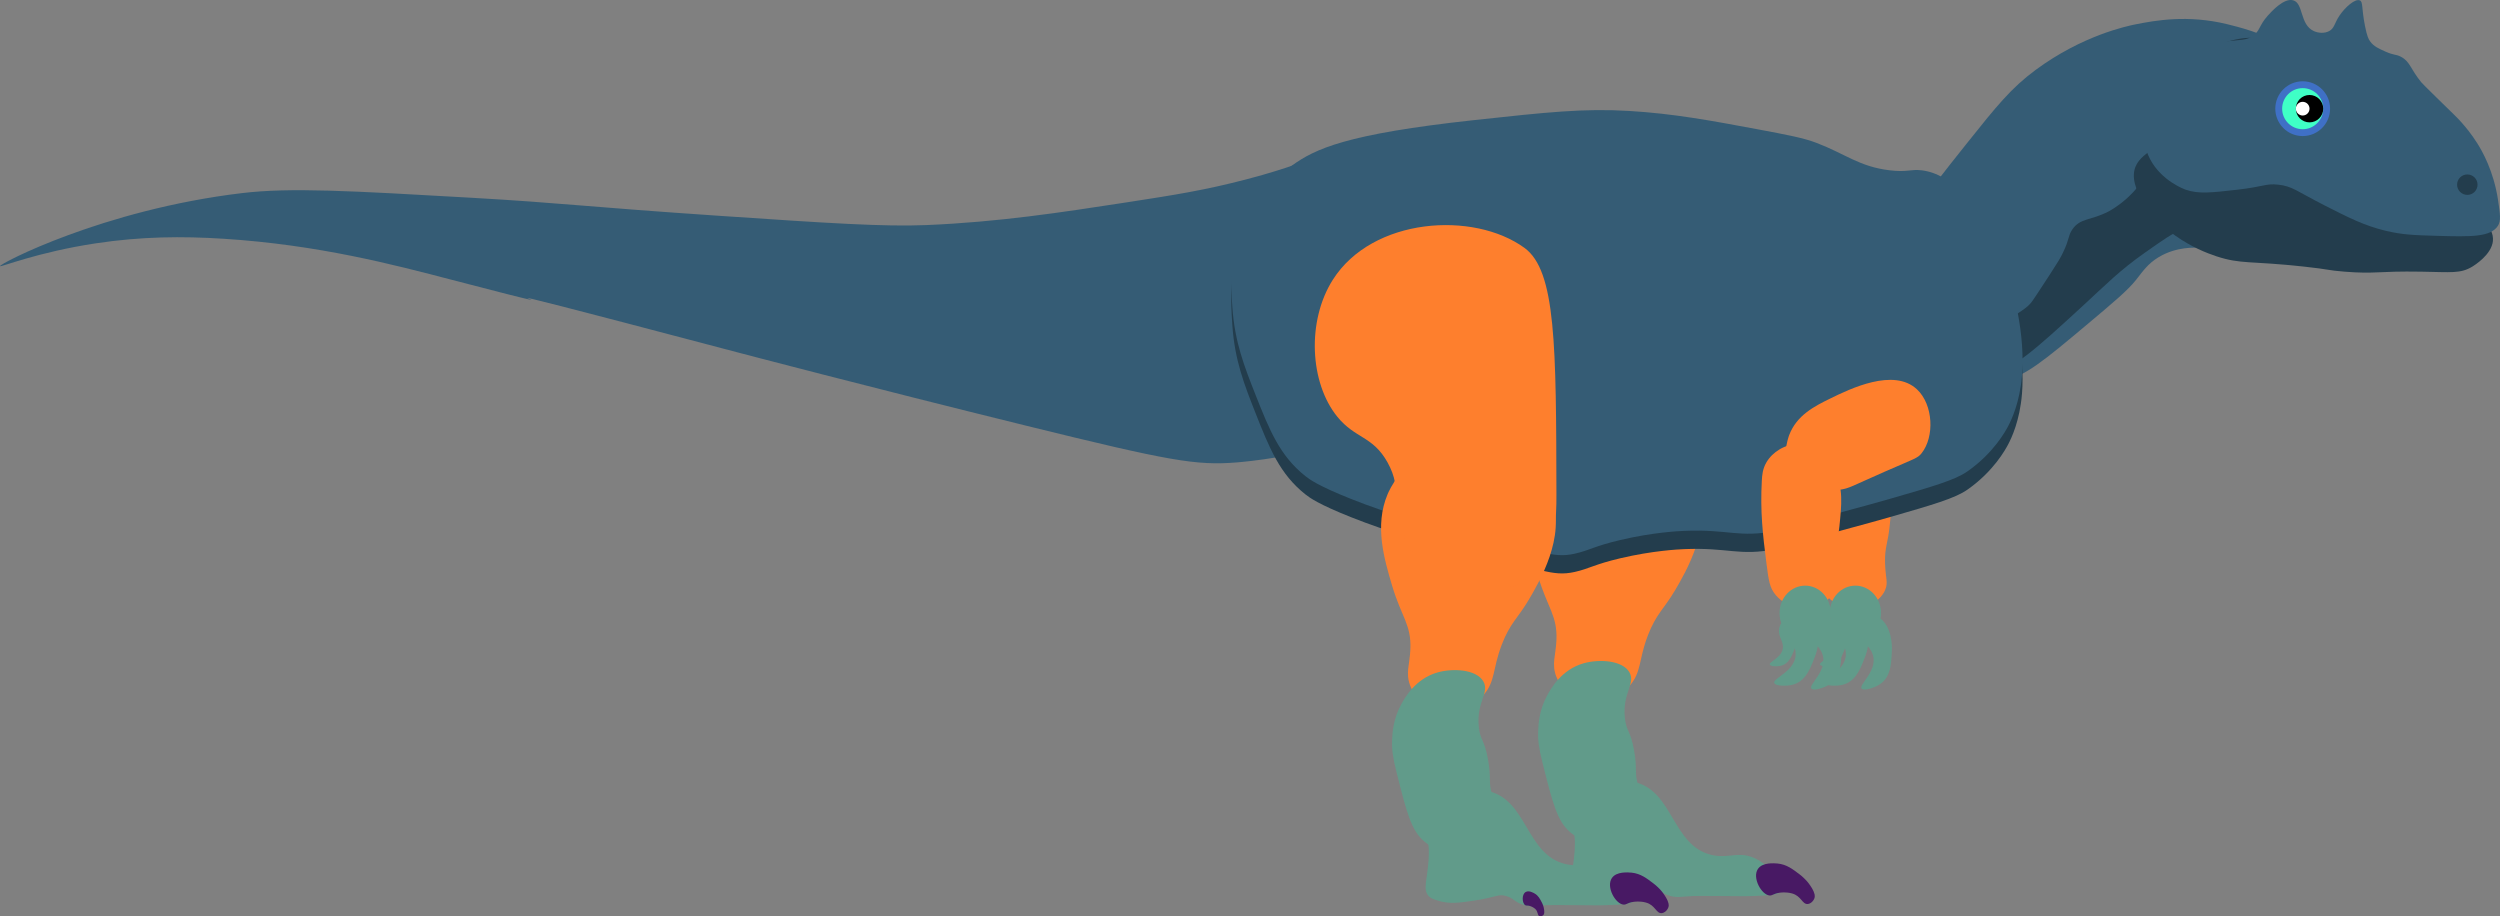 <?xml version="1.0" encoding="UTF-8"?>
<svg id="Calque_2" data-name="Calque 2" xmlns="http://www.w3.org/2000/svg" viewBox="0 0 547.73 200.76">
  <rect x="0" y="0" width="547.73" height="200.76" fill="#808080" stroke="none"/>
  <defs>
    <style>
      .cls-1 {
        fill: #fff;
      }

      .cls-2 {
        fill: #233d4d;
      }

      .cls-3 {
        fill: #3f70c6;
      }

      .cls-4 {
        fill: #481964;
      }

      .cls-5 {
        fill: #fe7f2d;
      }

      .cls-6 {
        fill: #3fffc6;
      }

      .cls-7 {
        fill: #355c75;
      }

      .cls-8 {
        fill: #619b8a;
      }
    </style>
  </defs>
  <g id="Calque_1-2" data-name="Calque 1">
    <path id="bras-g" class="cls-5" d="m431,85.31c-5.11-4.8-14.73-.09-19,2-3.48,1.7-7.34,3.66-9,8-.12.32-2.35,6.38,1,10,2.77,3,7.52,2.34,10,2,2.2-.3,2.66-.78,10-4,6.55-2.87,7.12-2.9,8-4,2.87-3.61,2.58-10.64-1-14Z"/>
    <path id="avant-bras-g" class="cls-5" d="m405,97.31c-2.89-.04-5.67,1.71-7,4-.83,1.43-.93,2.78-1,4-.37,6.75.2,11.75,1,18,.5,3.95.72,5.44,2,7,.33.4,2.48,2.92,6,3,2.92.06,5.92-1.57,7-4,.75-1.69.08-2.64,0-6-.08-3.49.6-4.14,1-8,.49-4.72.87-8.44-1-12-.4-.77-3.11-5.93-8-6Z"/>
    <g id="main-g">
      <ellipse class="cls-8" cx="406.5" cy="134.31" rx="5.62" ry="6"/>
      <path class="cls-8" d="m398.86,145.74c.3.23.93.24,1.23.24,2.6.02,3.33-1.78,4.18-4.03.1-.26,1.14-3.15-.38-4.81-.14-.15-.47-.52-1.02-.73-.73-.28-1.35-.1-1.49-.05-.21.28-.46.73-.57,1.33-.26,1.44.55,2.35.77,3.49.56,2.91-3.6,3.87-2.72,4.56Z"/>
      <path class="cls-8" d="m399.9,149.84c.49.38,1.52.39,2.01.39,4.23.03,5.42-2.9,6.8-6.56.16-.42,1.86-5.12-.62-7.82-.22-.24-.77-.84-1.67-1.19-1.2-.46-2.2-.15-2.43-.08-.33.46-.75,1.18-.93,2.17-.42,2.34.89,3.83,1.26,5.68.93,4.73-5.85,6.29-4.42,7.41Z"/>
      <path class="cls-8" d="m408.1,151c.58.21,1.56-.11,2.03-.26,4.02-1.31,4.22-4.47,4.37-8.38.02-.45.14-5.44-3.07-7.22-.29-.16-1-.55-1.96-.6-1.28-.06-2.14.55-2.33.69-.17.54-.34,1.36-.2,2.35.34,2.36,2.06,3.35,2.99,4.98,2.39,4.2-3.54,7.83-1.83,8.44Z"/>
    </g>
    <path id="cuisse-g" class="cls-5" d="m366,52.31c-11.14-8.12-33.31-6.71-42,7-5.72,9.03-5.06,22.55,1,30,3.94,4.84,7.74,4.16,11,10,3.52,6.31.46,9.58,4,17,1.15,2.4,4.18,8.77,11,11,6.01,1.97,12.87.05,17-4,4.9-4.81,5.01-11.73,5-17-.06-32.64-.09-48.97-7-54Z"/>
    <path id="mollet-g" class="cls-5" d="m346,96.31c-6.82,2.71-9.66,9.18-10,10-2.9,6.88-.72,14.19,1,20,2.05,6.9,4.25,8.54,4,14-.15,3.39-1.11,5.18,0,8,.98,2.51,3.43,5.44,7,6,4.88.77,8.49-3.41,9-4,2.69-3.11,1.95-5.6,4-11,1.82-4.8,3.56-5.86,6-10,2.27-3.86,8.07-13.71,5-22-3.25-8.77-16.1-14.93-26-11Z"/>
    <path id="tibia-g" class="cls-8" d="m347,145.31c-4.9,1.36-7.23,5.6-8,7-1.81,3.28-1.95,6.39-2,8-.07,1.98.17,3.71,1,7,2.12,8.42,3.17,12.63,6,15,.71.6,4.27,3.5,9,3,4.35-.46,8.88-3.71,9-7,.07-2.09-1.71-2.29-3-6-1.01-2.92-.2-3.65-1-8-.8-4.37-1.69-4.04-2-7-.59-5.52,2.41-7.54,1-10-1.54-2.69-6.67-2.93-10-2Z"/>
    <g id="pied-g">
      <path class="cls-8" d="m349,173.31c-3.07,2.41-3.82,6.13-4,7-.47,2.3.24,2.14,0,6-.28,4.43-1.33,6.53,0,8,.45.5.98.68,2,1,2.59.82,4.76.48,8,0,4.8-.71,5.24-1.53,7-1,1.8.54,1.88,1.45,4,2,1.46.38,2.16.14,5,0,.54-.03,2.36-.02,6,0,4.14.02,4.9.08,7,0,3.72-.14,5.58-.23,6-1,.84-1.56-1.68-5.21-5-7-3.92-2.12-6.03-.08-10-1-8.71-2.03-8.35-14.14-17-16-2.9-.62-6.44-.01-9,2Z"/>
      <path class="cls-4" d="m385.14,190.39c-1.29,1.94.78,5.61,2.52,5.8.65.07.84-.38,2.16-.59.3-.05,1.48-.22,2.82.15,2.01.55,2.22,2.42,3.42,2.31.7-.06,1.3-.72,1.49-1.34.1-.33.15-.9-.59-2.16-.95-1.61-2.15-2.58-2.67-2.98-1.55-1.18-2.86-2.19-4.83-2.39-.73-.05-3.31-.32-4.32,1.2Z"/>
    </g>
    <path id="queue" class="cls-7" d="m0,58.31c.09.29,8.17-3.06,21-5,9.99-1.51,18.93-1.58,28-1,20.77,1.32,37.32,5.69,50,9,44.59,11.63-21.39-6.27,63,16,0,0,27.65,7.29,63,16,31.22,7.69,37.05,8.73,46,8,4.37-.36,45.75-4.2,50-27,3.31-17.76-17.37-39.14-33-39-3.58.03-4.17,1.17-15,4-9.07,2.37-15.64,3.4-26,5-14.73,2.27-28.15,4.33-44,5-9.31.39-21.33-.4-45-2-30.52-2.06-34.23-2.81-55-4-26.31-1.51-39.46-2.26-50-1C22.5,45.95-.16,57.82,0,58.31Z"/>
    <g id="cou">
      <path class="cls-7" d="m488,5.31c4.96,1.22,18.39,4.54,24,17,4.34,9.64,2.95,22.41-4,29-3.96,3.76-9,5-9,5-4.42,1.09-8.28.35-10,0-3.89-.79-3.89-1.75-7-2-1-.08-5.11-.32-9,2-2.44,1.45-3.54,3.16-5,5-1.83,2.31-4.88,4.87-11,10-8.98,7.53-13.47,11.3-18,12-7.37,1.14-13.26-2.53-14-3-7.91-5.09-10.39-14.98-10-22,.41-7.43,5.61-13.96,16-27,6.36-7.98,9.64-12.05,15-16,10.23-7.55,19.97-9.6,22-10,4.08-.8,11.29-2.15,20,0Z"/>
      <path class="cls-2" d="m423,75.31c.1-.21,2.61,1.44,6,1,1.79-.23,2.82-.92,6-3,8.53-5.59,8.94-5.76,10-7,.35-.41,1.57-2.28,4-6,1.9-2.92,2.44-3.82,3-5,1.46-3.04,1.07-3.62,2-5,1.74-2.6,4.04-1.93,8-4,.44-.23,6.68-3.6,9-10,.85-2.34.15-2.28,1-7,.89-4.95,1.53-8.5,4-12,3.04-4.31,7.2-6.21,9-7,1.58-.7,5.14-2.27,9-2,8.16.57,14.84,9.19,17,17,2.52,9.1.1,21.41-7,25-7.38,3.73-14.66-4.59-26,0-2.1.85-4.06,2.23-8,5-5.69,4-8.44,6.89-14,12-9.95,9.14-15.01,13.71-19,14-7.6.54-14.16-5.64-14-6Z"/>
    </g>
    <path id="machoire-inf" class="cls-2" d="m477.77,30.36c-8.64,2.35-9.83,5.73-10.09,6.73-.74,2.84,1.05,5.84,2.24,7.85,1.99,3.35,4.56,5.2,6.73,6.73,3.45,2.43,6.73,3.75,8.97,4.49,5.4,1.77,7.27.96,19.07,2.24,5.97.65,5.06.81,8.97,1.12,6.91.55,7.08-.16,16.82,0,6.57.11,8.6.47,11.21-1.12.44-.27,4.2-2.61,4.49-5.61.59-6.19-13.86-12.16-22.43-15.7-26.93-11.12-41.61-7.92-45.98-6.73Z"/>
    <g id="machoire-sup">
      <path class="cls-7" d="m547.3,49.43c-1.58,2.53-5.83,2.46-13.46,2.24-4.86-.14-7.52-.23-11.21-1.12-4.63-1.12-8.08-2.87-13.46-5.61-5.99-3.05-6.92-4.16-10.09-4.49-2.71-.28-2.98.44-8.97,1.12-5.61.64-8.42.96-11.21,0-.3-.1-5.34-1.92-7.85-6.73-4.85-9.3,3.28-23.16,10.09-24.67,3.37-.75,6.73-1.12,6.73-1.12,3.18-.35,4.25-.22,5.61-1.12,1.73-1.15,1.36-2.25,3.36-4.49.82-.91,3.59-3.99,5.61-3.36,2.26.69,1.39,5.32,4.49,6.73,1,.45,2.34.55,3.36,0,1.17-.63,1.12-1.68,2.24-3.36,1.22-1.83,3.45-3.83,4.49-3.36.72.33.33,1.6,1.12,5.61.44,2.21.76,2.86,1.12,3.36.8,1.13,1.97,1.62,3.36,2.24,2.03.9,2.22.53,3.36,1.12,2.06,1.07,2.06,2.62,4.49,5.61.24.29,1.28,1.31,3.36,3.36,3.93,3.86,4.46,4.29,5.61,5.61.66.75,2,2.31,3.36,4.49.97,1.55,3.53,5.93,4.49,12.34.45,3.01.68,4.52,0,5.6Z"/>
      <circle class="cls-2" cx="540.57" cy="40.46" r="2.24"/>
    </g>
    <g id="corps">
      <path class="cls-2" d="m283,40.31c-6.52,4.72-9.15,9.36-10,11-3.87,7.43-3.36,14.64-3,20,.52,7.65,2.64,13,5,19,3.16,8.02,5.42,13.57,11,18,.96.76,2.86,2.16,10,5,8.18,3.25,16.36,5.66,27,8,14.53,3.2,16.93,5.13,22,4,3.19-.71,4.27-1.65,10-3,7.08-1.67,12.72-1.95,14-2,9.72-.41,12.01,1.59,20,0,1-.2.52-.14,7-2,9.35-2.68,11.18-3.04,18-5,9.52-2.74,14.33-4.14,17-6,5.78-4.02,8.42-8.89,9-10,.71-1.36,2.51-5.11,3-11,1.39-16.76-8.47-43.41-22-45-2.45-.29-3.07.48-7,0-6.64-.8-9.61-3.55-16-6-2.86-1.09-6.28-1.74-13-3-10.08-1.88-18.26-3.41-28-4-9.99-.6-17.99.26-34,2-28.08,3.05-34.89,6.3-40,10Z"/>
      <path class="cls-7" d="m283,36.31c-6.52,4.72-9.15,9.36-10,11-3.87,7.43-3.36,14.64-3,20,.52,7.65,2.64,13,5,19,3.16,8.02,5.42,13.57,11,18,.96.76,2.86,2.16,10,5,8.18,3.25,16.36,5.66,27,8,14.53,3.2,16.93,5.13,22,4,3.19-.71,4.27-1.65,10-3,7.08-1.67,12.72-1.95,14-2,9.72-.41,12.01,1.59,20,0,1-.2.52-.14,7-2,9.35-2.68,11.18-3.04,18-5,9.52-2.74,14.33-4.14,17-6,5.78-4.02,8.42-8.89,9-10,.71-1.36,2.51-5.11,3-11,1.39-16.76-8.47-43.41-22-45-2.45-.29-3.07.48-7,0-6.64-.8-9.61-3.55-16-6-2.86-1.09-6.28-1.74-13-3-10.08-1.88-18.26-3.41-28-4-9.99-.6-17.99.26-34,2-28.08,3.05-34.89,6.3-40,10Z"/>
    </g>
    <path id="mollet-d" class="cls-5" d="m314,98.31c-6.82,2.71-9.66,9.18-10,10-2.9,6.88-.72,14.19,1,20,2.05,6.9,4.25,8.54,4,14-.15,3.39-1.11,5.18,0,8,.98,2.51,3.43,5.44,7,6,4.88.77,8.49-3.41,9-4,2.69-3.11,1.95-5.6,4-11,1.82-4.8,3.56-5.86,6-10,2.27-3.86,8.07-13.71,5-22-3.25-8.77-16.1-14.93-26-11Z"/>
    <path id="cuisse-d" class="cls-5" d="m334,54.31c-11.14-8.12-33.31-6.71-42,7-5.72,9.03-5.06,22.55,1,30,3.94,4.84,7.74,4.16,11,10,3.52,6.31.46,9.58,4,17,1.15,2.4,4.18,8.77,11,11,6.01,1.97,12.87.05,17-4,4.9-4.81,5.01-11.73,5-17-.06-32.64-.09-48.97-7-54Z"/>
    <path id="tibia-d" class="cls-8" d="m315,147.31c-4.9,1.36-7.23,5.6-8,7-1.81,3.28-1.95,6.39-2,8-.07,1.98.17,3.71,1,7,2.12,8.42,3.17,12.63,6,15,.71.6,4.27,3.5,9,3,4.35-.46,8.88-3.71,9-7,.07-2.09-1.71-2.29-3-6-1.01-2.92-.2-3.65-1-8-.8-4.37-1.69-4.04-2-7-.59-5.52,2.41-7.54,1-10-1.54-2.69-6.67-2.93-10-2Z"/>
    <g id="pied-d">
      <path class="cls-8" d="m317,175.31c-3.07,2.41-3.82,6.13-4,7-.47,2.3.24,2.14,0,6-.28,4.43-1.33,6.53,0,8,.45.5.98.68,2,1,2.59.82,4.76.48,8,0,4.8-.71,5.24-1.53,7-1,1.8.54,1.88,1.45,4,2,1.46.38,2.16.14,5,0,.54-.03,2.36-.02,6,0,4.14.02,4.9.08,7,0,3.72-.14,5.58-.23,6-1,.84-1.56-1.68-5.21-5-7-3.92-2.12-6.03-.08-10-1-8.71-2.03-8.35-14.14-17-16-2.9-.62-6.44-.01-9,2Z"/>
      <path class="cls-4" d="m353.14,192.39c-1.29,1.94.78,5.61,2.52,5.8.65.07.84-.38,2.16-.59.3-.05,1.48-.22,2.82.15,2.01.55,2.22,2.42,3.42,2.31.7-.06,1.3-.72,1.49-1.34.1-.33.15-.9-.59-2.16-.95-1.61-2.15-2.58-2.67-2.98-1.55-1.18-2.86-2.19-4.83-2.39-.73-.05-3.31-.32-4.32,1.2Z"/>
      <path class="cls-4" d="m334.25,195.44c-.91.55-.76,2.47-.08,2.88.25.16.42.01,1.01.17.13.04.65.2,1.14.61.72.62.45,1.43.96,1.62.3.11.68-.05.87-.26.11-.12.24-.34.17-1.01-.08-.85-.39-1.48-.53-1.75-.41-.79-.76-1.46-1.53-1.92-.29-.17-1.3-.77-2.01-.34Z"/>
    </g>
    <path id="bras-d" class="cls-5" d="m420,85.31c-5.11-4.8-14.73-.09-19,2-3.48,1.7-7.34,3.66-9,8-.12.32-2.35,6.38,1,10,2.77,3,7.52,2.34,10,2,2.2-.3,2.66-.78,10-4,6.55-2.87,7.12-2.9,8-4,2.87-3.61,2.58-10.64-1-14Z"/>
    <path id="avant-bras-d" class="cls-5" d="m394,97.31c-2.89-.04-5.67,1.71-7,4-.83,1.43-.93,2.78-1,4-.37,6.75.2,11.75,1,18,.5,3.95.72,5.44,2,7,.33.4,2.48,2.92,6,3,2.92.06,5.92-1.57,7-4,.75-1.69.08-2.64,0-6-.08-3.49.6-4.14,1-8,.49-4.72.87-8.44-1-12-.4-.77-3.11-5.93-8-6Z"/>
    <g id="main-d">
      <ellipse class="cls-8" cx="395.5" cy="134.31" rx="5.62" ry="6"/>
      <path class="cls-8" d="m387.86,145.74c.3.23.93.24,1.23.24,2.6.02,3.33-1.78,4.18-4.03.1-.26,1.14-3.15-.38-4.81-.14-.15-.47-.52-1.02-.73-.73-.28-1.35-.1-1.49-.05-.21.28-.46.73-.57,1.33-.26,1.44.55,2.35.77,3.49.56,2.91-3.6,3.87-2.72,4.56Z"/>
      <path class="cls-8" d="m388.9,149.84c.49.38,1.52.39,2.01.39,4.23.03,5.42-2.9,6.8-6.56.16-.42,1.86-5.12-.62-7.82-.22-.24-.77-.84-1.67-1.19-1.2-.46-2.2-.15-2.43-.08-.33.46-.75,1.18-.93,2.17-.42,2.34.89,3.83,1.26,5.68.93,4.73-5.85,6.29-4.42,7.41Z"/>
      <path class="cls-8" d="m397.1,151c.58.21,1.56-.11,2.03-.26,4.02-1.31,4.22-4.47,4.37-8.38.02-.45.14-5.44-3.07-7.22-.29-.16-1-.55-1.96-.6-1.28-.06-2.14.55-2.33.69-.17.54-.34,1.36-.2,2.35.34,2.36,2.06,3.35,2.99,4.98,2.39,4.2-3.54,7.83-1.83,8.44Z"/>
    </g>
    <g>
      <circle class="cls-3" cx="504.5" cy="23.81" r="6"/>
      <circle class="cls-6" cx="504.5" cy="23.81" r="4.5"/>
      <circle cx="506" cy="23.81" r="3"/>
      <circle class="cls-1" cx="504.5" cy="23.81" r="1.5"/>
    </g>
  </g>
</svg>